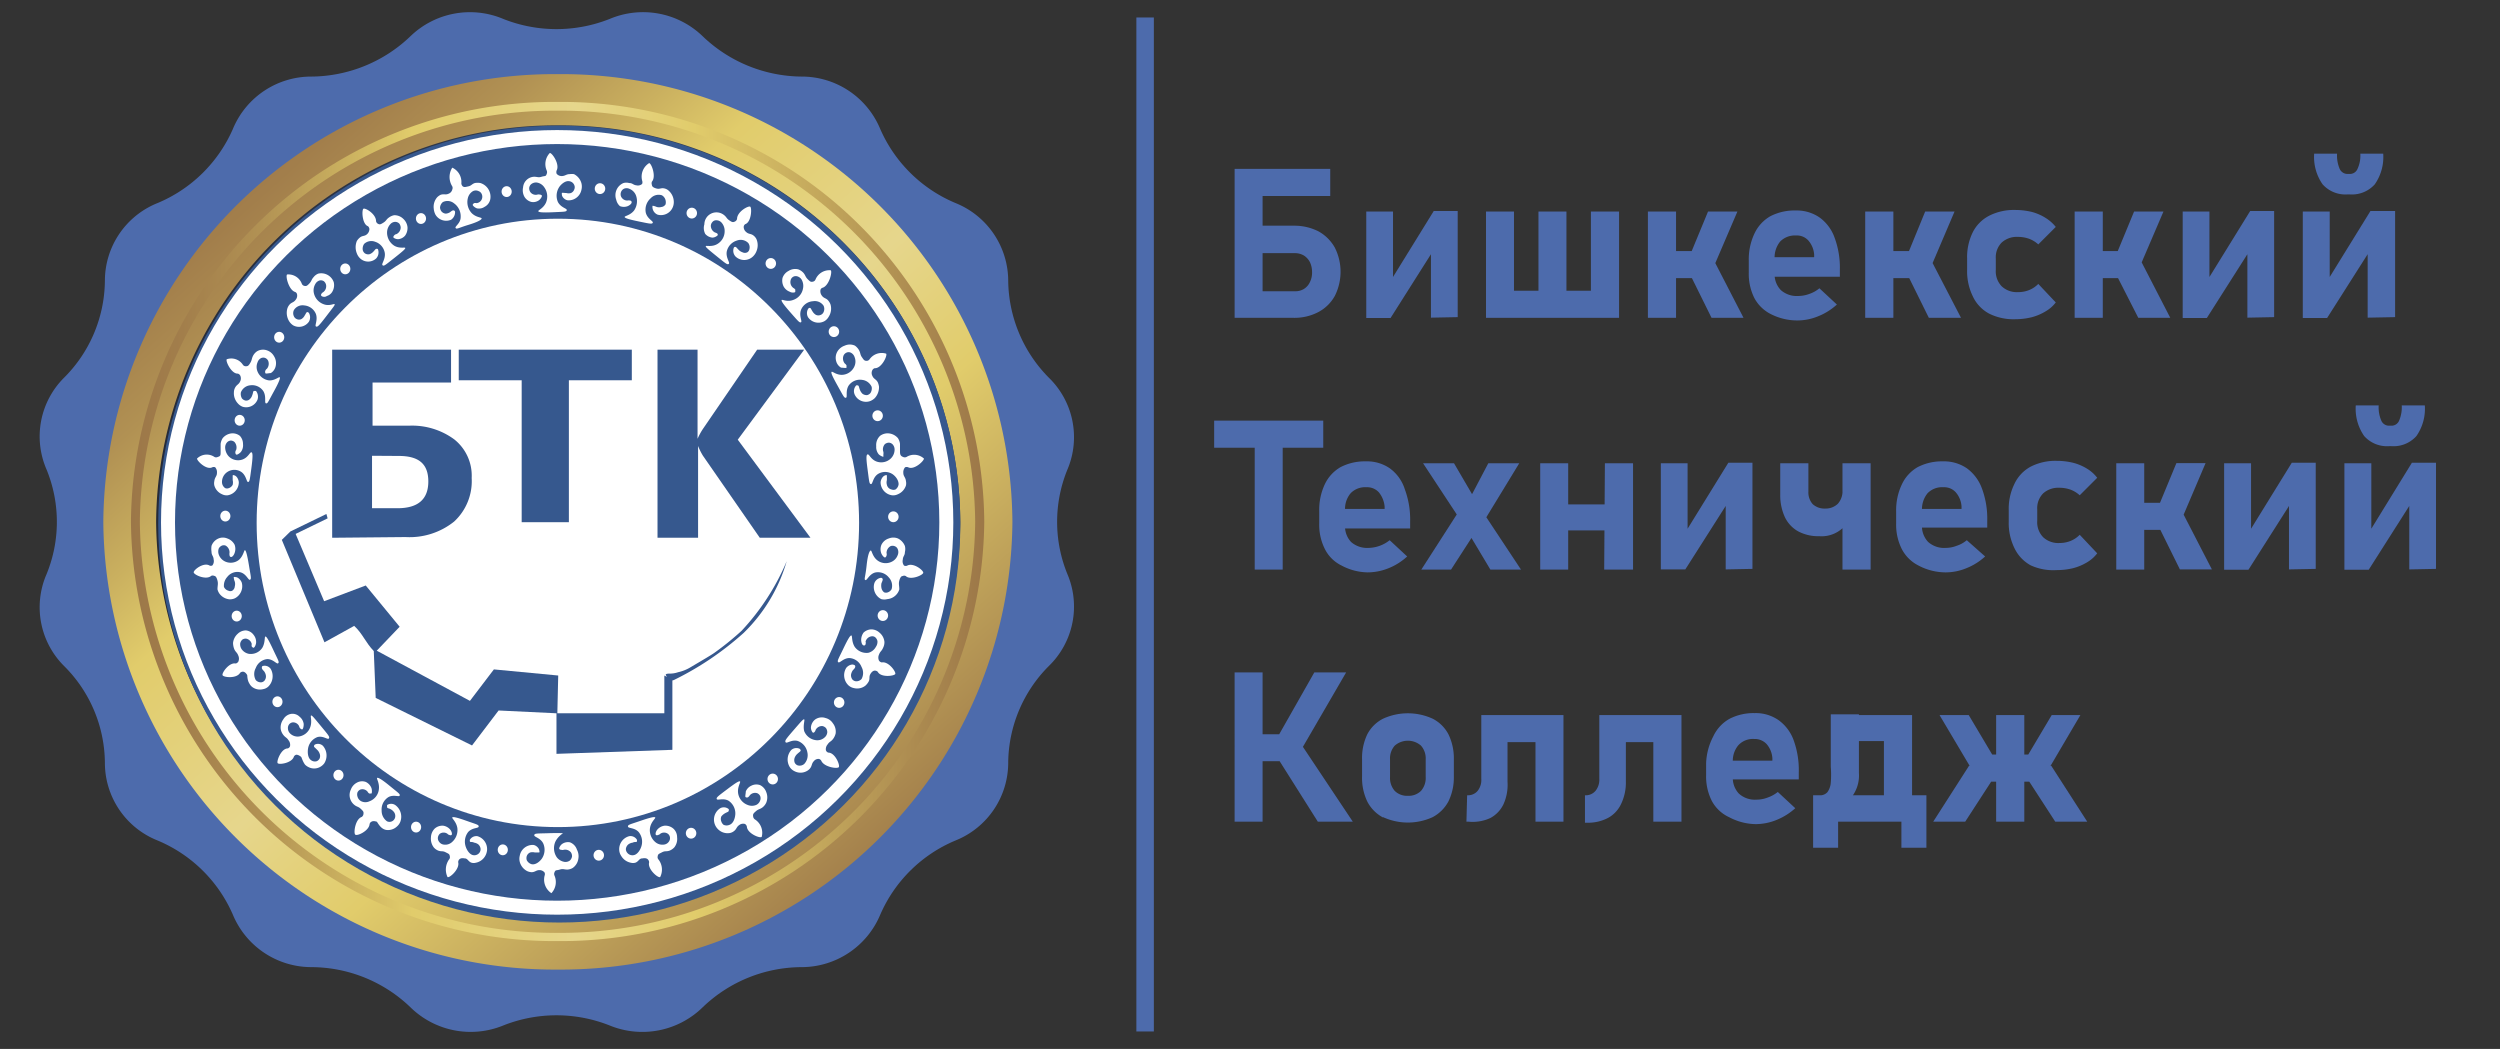 <svg xmlns="http://www.w3.org/2000/svg" xmlns:xlink="http://www.w3.org/1999/xlink" viewBox="0 0 143 60"><rect x="0" y="0" width="143" height="60" fill="#333333" stroke="none"/><defs><style>.cls-1{isolation:isolate;}.cls-2{fill:#4d6bac;}.cls-3{fill:url(#linear-gradient);}.cls-4{fill:url(#linear-gradient-2);}.cls-5{fill:url(#linear-gradient-3);}.cls-6{mix-blend-mode:color-dodge;fill:url(#linear-gradient-4);}.cls-7{fill:#36588e;}.cls-8{fill:#fff;}.cls-9{fill:none;stroke:#fff;stroke-miterlimit:10;stroke-width:0.8px;}</style><linearGradient id="linear-gradient" x1="12.78" y1="8.46" x2="50.66" y2="50.85" gradientUnits="userSpaceOnUse"><stop offset="0" stop-color="#9c7748"/><stop offset="0.06" stop-color="#a27e4b"/><stop offset="0.15" stop-color="#b19153"/><stop offset="0.25" stop-color="#cab05f"/><stop offset="0.33" stop-color="#e1cc6b"/><stop offset="0.52" stop-color="#e6d68c"/><stop offset="0.66" stop-color="#e1cc6b"/><stop offset="1" stop-color="#9c7748"/></linearGradient><linearGradient id="linear-gradient-2" x1="22.07" y1="39.67" x2="63.04" y2="-1.3" gradientUnits="userSpaceOnUse"><stop offset="0" stop-color="#252a38"/><stop offset="0.21" stop-color="#282e3d"/><stop offset="0.47" stop-color="#2f394c"/><stop offset="0.76" stop-color="#3c4b65"/><stop offset="1" stop-color="#4a5f80"/></linearGradient><linearGradient id="linear-gradient-3" x1="7.49" y1="29.85" x2="56.3" y2="29.85" xlink:href="#linear-gradient"/><linearGradient id="linear-gradient-4" x1="47.98" y1="30.85" x2="13.46" y2="27.17" gradientUnits="userSpaceOnUse"><stop offset="0" stop-color="#a6a6a6"/><stop offset="0.05" stop-color="#8d8d8d"/><stop offset="0.14" stop-color="#686868"/><stop offset="0.23" stop-color="#484848"/><stop offset="0.33" stop-color="#2f2f2f"/><stop offset="0.44" stop-color="#1b1b1b"/><stop offset="0.57" stop-color="#0d0d0d"/><stop offset="0.73" stop-color="#040404"/><stop offset="1" stop-color="#020202"/></linearGradient></defs><g class="cls-1"><g id="Слой_1" data-name="Слой 1"><path class="cls-2" d="M2.66,32.85a7.89,7.89,0,0,0,0-6,4.74,4.74,0,0,1,1-5.24,7.93,7.93,0,0,0,2.34-5.55,4.79,4.79,0,0,1,3-4.44,8.11,8.11,0,0,0,4.32-4.24,4.85,4.85,0,0,1,4.51-3,8.27,8.27,0,0,0,5.64-2.3,4.9,4.9,0,0,1,5.31-1,8.24,8.24,0,0,0,6.1,0,4.91,4.91,0,0,1,5.32,1,8.27,8.27,0,0,0,5.64,2.3,4.86,4.86,0,0,1,4.51,3,8.11,8.11,0,0,0,4.32,4.24,4.81,4.81,0,0,1,3,4.44,8,8,0,0,0,2.33,5.55,4.74,4.74,0,0,1,1.06,5.24,7.89,7.89,0,0,0,0,6,4.74,4.74,0,0,1-1.06,5.24,7.92,7.92,0,0,0-2.33,5.54,4.8,4.8,0,0,1-3,4.44,8.09,8.09,0,0,0-4.32,4.25,4.88,4.88,0,0,1-4.51,3,8.21,8.21,0,0,0-5.64,2.29,4.93,4.93,0,0,1-5.32,1.05,8.24,8.24,0,0,0-6.1,0,4.92,4.92,0,0,1-5.31-1.05,8.21,8.21,0,0,0-5.64-2.29,4.87,4.87,0,0,1-4.51-3,8.09,8.09,0,0,0-4.32-4.25,4.78,4.78,0,0,1-3-4.44,7.89,7.89,0,0,0-2.34-5.54A4.74,4.74,0,0,1,2.66,32.85Z"/><path class="cls-3" d="M57.91,29.85a25.82,25.82,0,0,1-26,25.61,25.82,25.82,0,0,1-26-25.61,25.82,25.82,0,0,1,26-25.61A25.81,25.81,0,0,1,57.91,29.85Z"/><path class="cls-4" d="M54.93,29.85a22.86,22.86,0,0,1-23,22.68,22.87,22.87,0,0,1-23-22.68,22.86,22.86,0,0,1,23-22.68A22.85,22.85,0,0,1,54.93,29.85Z"/><path class="cls-5" d="M31.9,6.33A23.73,23.73,0,0,1,55.78,29.85,23.72,23.72,0,0,1,31.9,53.36,23.74,23.74,0,0,1,8,29.85,23.74,23.74,0,0,1,31.9,6.33m0-.5a24.22,24.22,0,0,0-24.41,24,24.22,24.22,0,0,0,24.41,24,24.22,24.22,0,0,0,24.4-24,24.21,24.21,0,0,0-24.4-24Z"/><path class="cls-6" d="M21.16,49.1A250.4,250.4,0,0,1,43.65,11.29a22.38,22.38,0,0,0-11.41-3.1A22.09,22.09,0,0,0,10,30.1,21.83,21.83,0,0,0,21.16,49.1Z"/><ellipse class="cls-7" cx="31.99" cy="29.98" rx="22.94" ry="22.79"/><ellipse class="cls-8" cx="31.91" cy="29.91" rx="17.23" ry="17.4"/><path class="cls-7" d="M45,32.1a9.36,9.36,0,0,1-2.46,4.1,17.35,17.35,0,0,1-4,2.7h0a.6.6,0,0,1-.37,0c-.07-.06,0-.17-.07-.26s.07-.11.19-.11a1.45,1.45,0,0,0,.5-.08,2.31,2.31,0,0,0,.72-.29c.78-.46,1.17-.69,1.34-.81a16.43,16.43,0,0,0,1.57-1.27A13.48,13.48,0,0,0,45,32.1Z"/><ellipse class="cls-9" cx="31.87" cy="29.88" rx="22.26" ry="22.04"/><path class="cls-7" d="M18.74,29.65l-1.83.89,1.63,3.85,2.38-.9,1.94,2.36-1.31,1.37,5.33,2.87,1.37-1.8,3.68.35-.05,2.16H38V38.64l.46.25,0,4-6.63.23V40.8l-3.31-.16-1.52,2-5.51-2.72-.11-2.68c-.48-.5-.64-1-1.12-1.44l-1.7.94-2.44-5.86.49-.48,2.06-1Z"/><path class="cls-7" d="M19,30.76V20H25.8v1.88H21.31v2.47h2.07a4.07,4.07,0,0,1,2.6.78,2.65,2.65,0,0,1,1,2.21,3.15,3.15,0,0,1-1,2.49,4.07,4.07,0,0,1-2.78.89Zm2.28-4.69v3h1.46c1.17,0,1.76-.51,1.76-1.53s-.56-1.46-1.69-1.46Z"/><path class="cls-7" d="M36.14,21.75h-3.6v8.12h-2.7V21.75h-3.6V20h9.9Z"/><path class="cls-7" d="M46.36,30.76h-2.9l-3.25-4.69a3.56,3.56,0,0,1-.28-.56h0v5.25H37.61V20H39.9V25.1h0a3.74,3.74,0,0,1,.31-.57L43.31,20H46L42.2,25.15Z"/><path class="cls-8" d="M44.76,15.9a.7.7,0,0,1,.34-.4.71.71,0,0,1,.57-.09.78.78,0,0,1,.28.19c.13.15.11.23.25.37s.18.17.3.14a.2.2,0,0,0,.15-.13.86.86,0,0,1,.87-.52c.1.1-.1.89-.47,1a.17.17,0,0,0-.12.13.41.41,0,0,0,.08.32c.12.17.25.13.38.3a.7.7,0,0,1,.12.22.86.86,0,0,1-.11.69.68.68,0,0,1-.24.25.72.72,0,0,1-.93-.21.47.47,0,0,1,0-.5.11.11,0,0,1,.09-.05c.06,0,.08.09.16.21a.57.57,0,0,0,.19.19.33.33,0,0,0,.28,0,.3.3,0,0,0,.16-.16.44.44,0,0,0,0-.36.6.6,0,0,0-.6-.26.79.79,0,0,0-.69.49c-.13.34.08.66,0,.71s-.16-.05-.6-.55-.54-.67-.51-.72.31.13.65,0a.84.84,0,0,0,.57-.65.72.72,0,0,0-.08-.52.43.43,0,0,0-.27-.19.3.3,0,0,0-.36.25.41.41,0,0,0,.16.42.39.39,0,0,1,.11.09s0,.08,0,.13-.2.07-.31,0a.67.67,0,0,1-.35-.29A.74.74,0,0,1,44.76,15.9Z"/><path class="cls-8" d="M40.29,12.83a.69.69,0,0,1,1.11-.54c.16.12.15.2.31.31s.21.13.33.07a.22.22,0,0,0,.12-.15c0-.41.64-.76.75-.7s.07.89-.28,1a.2.2,0,0,0-.09.16.37.37,0,0,0,.14.29c.15.14.27.08.43.21a.59.59,0,0,1,.16.2.89.89,0,0,1,0,.69.81.81,0,0,1-.2.3.72.72,0,0,1-1,0,.49.49,0,0,1-.1-.49.09.09,0,0,1,.08-.06c.06,0,.09.06.19.16a.54.54,0,0,0,.23.15.3.3,0,0,0,.28,0,.28.28,0,0,0,.12-.19.42.42,0,0,0-.07-.34.61.61,0,0,0-.65-.14.84.84,0,0,0-.58.63c-.06.36.2.63.12.7s-.16,0-.68-.42-.66-.54-.64-.59.33.06.64-.11a.85.85,0,0,0,.44-.75.71.71,0,0,0-.18-.49.4.4,0,0,0-.3-.13.27.27,0,0,0-.22.1.33.33,0,0,0-.09.22.43.43,0,0,0,.24.38.36.36,0,0,1,.13.06s.06.07,0,.12-.18.12-.3.11a.62.62,0,0,1-.39-.21A.73.73,0,0,1,40.29,12.83Z"/><path class="cls-8" d="M35.25,11.43a.76.76,0,0,1,0-.53.75.75,0,0,1,.41-.43.62.62,0,0,1,.33,0c.2,0,.22.11.41.13a.36.36,0,0,0,.33-.08.27.27,0,0,0,0-.19.91.91,0,0,1,.4-1c.13,0,.42.77.16,1.06a.26.26,0,0,0,0,.19c0,.14.22.19.25.2.19.06.27-.05.47,0a.54.54,0,0,1,.22.11.87.87,0,0,1,.31.62.76.76,0,0,1-.06.35.73.73,0,0,1-.86.42.48.48,0,0,1-.3-.41s0-.07,0-.09.11,0,.25.06a.48.48,0,0,0,.26,0,.32.32,0,0,0,.24-.15.49.49,0,0,0,0-.24.45.45,0,0,0-.21-.28.62.62,0,0,0-.64.17.87.87,0,0,0-.28.83c.09.35.44.48.4.57s-.16.06-.79-.07-.82-.2-.82-.26.32-.09.54-.37a.94.94,0,0,0,.1-.88.66.66,0,0,0-.37-.36.38.38,0,0,0-.32,0,.35.35,0,0,0-.16.19.36.36,0,0,0,0,.24.39.39,0,0,0,.37.24.33.33,0,0,1,.14,0s.09,0,.1.09-.11.18-.22.23a.61.61,0,0,1-.45,0A.67.67,0,0,1,35.25,11.43Z"/><path class="cls-8" d="M30,11.26a.77.77,0,0,1-.08-.54.66.66,0,0,1,.63-.61c.19,0,.24.06.43,0s.24,0,.29-.16a.24.24,0,0,0,0-.2.92.92,0,0,1,.18-1c.14,0,.58.65.39,1a.27.27,0,0,0,0,.19.37.37,0,0,0,.29.13c.2,0,.25-.11.46-.11a.89.89,0,0,1,.24,0,.83.83,0,0,1,.43.53.77.77,0,0,1,0,.36.75.75,0,0,1-.75.61c-.17,0-.36-.17-.37-.32s0-.07,0-.1.11,0,.25,0a.49.49,0,0,0,.27,0,.35.35,0,0,0,.19-.21.3.3,0,0,0,0-.24.36.36,0,0,0-.26-.22c-.24-.06-.48.16-.59.31a.91.91,0,0,0-.09.87c.17.33.53.37.51.47s-.13.09-.78.12-.84,0-.85-.06.29-.16.44-.49a.9.9,0,0,0-.1-.88.63.63,0,0,0-.43-.27.44.44,0,0,0-.31.09.33.33,0,0,0-.12.22.4.4,0,0,0,.06.23.38.38,0,0,0,.41.15.29.29,0,0,1,.14,0,.17.17,0,0,1,.12.06c0,.07-.08.2-.18.27a.56.56,0,0,1-.43.09A.65.65,0,0,1,30,11.26Z"/><ellipse class="cls-8" cx="47.7" cy="18.97" rx="0.3" ry="0.31"/><ellipse class="cls-8" cx="44.09" cy="15.07" rx="0.3" ry="0.31"/><ellipse class="cls-8" cx="39.57" cy="12.19" rx="0.3" ry="0.31"/><ellipse class="cls-8" cx="34.32" cy="10.79" rx="0.3" ry="0.31"/><path class="cls-8" d="M47.91,20.09a.78.78,0,0,1,.41-.32.7.7,0,0,1,.58,0,.8.8,0,0,1,.23.25c.1.18.06.25.17.41s.14.21.27.21a.2.2,0,0,0,.17-.09.85.85,0,0,1,.95-.32c.08.12-.27.85-.65.83a.22.22,0,0,0-.14.11.35.35,0,0,0,0,.33c.08.19.21.18.31.37a1,1,0,0,1,.07.25.93.93,0,0,1-.24.65.8.8,0,0,1-.29.18.71.71,0,0,1-.87-.4.48.48,0,0,1,.09-.5.1.1,0,0,1,.1,0c.06,0,.06.1.11.23a.65.65,0,0,0,.15.24.4.4,0,0,0,.27.08.34.34,0,0,0,.19-.12.48.48,0,0,0,.07-.35.68.68,0,0,0-.54-.4.79.79,0,0,0-.78.33c-.19.31-.05.66-.15.69s-.14-.08-.47-.67-.4-.77-.35-.81.27.19.62.17a.81.81,0,0,0,.69-.5.68.68,0,0,0,0-.52.42.42,0,0,0-.22-.25.29.29,0,0,0-.24,0,.33.33,0,0,0-.17.17.45.45,0,0,0,.07.45.36.36,0,0,1,.1.11s0,.09,0,.13-.21,0-.31,0a.6.6,0,0,1-.28-.37A.7.7,0,0,1,47.91,20.09Z"/><path class="cls-8" d="M50.34,24.93a.72.72,0,0,1,.5-.14.79.79,0,0,1,.52.27.78.78,0,0,1,.12.33c0,.2,0,.25,0,.45s.06.25.18.3a.23.23,0,0,0,.19,0,.83.83,0,0,1,1,.09c0,.14-.56.67-.9.5a.23.23,0,0,0-.18,0,.43.43,0,0,0-.1.32c0,.2.13.25.15.47a.59.59,0,0,1,0,.25.81.81,0,0,1-.46.5.59.59,0,0,1-.34.06.76.76,0,0,1-.65-.72c0-.18.13-.39.27-.42a.08.08,0,0,1,.09,0s0,.12,0,.27a.49.49,0,0,0,0,.27A.35.35,0,0,0,51,28a.32.32,0,0,0,.22,0,.42.42,0,0,0,.18-.3c0-.26-.2-.48-.35-.58a.77.77,0,0,0-.84,0c-.29.2-.29.58-.39.57s-.1-.13-.19-.8-.09-.88,0-.9.18.29.51.41a.79.79,0,0,0,.82-.18.71.71,0,0,0,.21-.48.44.44,0,0,0-.11-.32.32.32,0,0,0-.22-.1.39.39,0,0,0-.22.08.44.44,0,0,0-.09.45.47.47,0,0,1,0,.14s0,.1,0,.13-.21-.06-.28-.15a.65.65,0,0,1-.13-.45A.72.72,0,0,1,50.34,24.93Z"/><path class="cls-8" d="M50.84,30.8a.69.69,0,0,1,.52,0,.82.82,0,0,1,.4.43.73.73,0,0,1,0,.35c0,.2-.11.23-.12.43a.4.4,0,0,0,.07.34.21.21,0,0,0,.19,0c.35-.18.92.27.91.41s-.73.45-1,.19a.2.2,0,0,0-.18,0c-.13,0-.18.24-.19.26-.05.2,0,.29,0,.5a.7.7,0,0,1-.11.23.79.79,0,0,1-.58.33.66.66,0,0,1-.34,0,.77.77,0,0,1-.4-.9.47.47,0,0,1,.38-.32s.06,0,.09.05,0,.12-.06.26a.68.68,0,0,0,0,.28.41.41,0,0,0,.15.24.29.29,0,0,0,.22,0A.39.39,0,0,0,51,33.7a.69.69,0,0,0-.16-.67.79.79,0,0,0-.79-.28c-.34.1-.46.47-.55.43s0-.16.07-.83.18-.86.24-.86.09.33.36.55a.78.78,0,0,0,.84.09.67.67,0,0,0,.34-.38.44.44,0,0,0,0-.34.29.29,0,0,0-.18-.17.31.31,0,0,0-.23,0,.45.45,0,0,0-.23.39.25.25,0,0,1,0,.15.18.18,0,0,1-.08.11c-.07,0-.17-.12-.22-.24a.67.67,0,0,1,0-.47A.69.69,0,0,1,50.84,30.8Z"/><path class="cls-8" d="M49.83,36a.7.7,0,0,1,.48.19.78.78,0,0,1,.28.53.72.72,0,0,1-.08.34c-.08.19-.16.19-.23.38a.41.41,0,0,0,0,.35.24.24,0,0,0,.16.1c.39-.07.82.54.77.66s-.82.22-1-.12a.23.23,0,0,0-.17-.07c-.14,0-.24.17-.25.19-.11.18,0,.29-.13.48a.89.89,0,0,1-.16.19.76.76,0,0,1-.65.14.66.66,0,0,1-.31-.15.8.8,0,0,1-.14-1c.1-.14.32-.24.44-.18a.1.1,0,0,1,.08.07c0,.06,0,.11-.13.23a.62.62,0,0,0-.11.25.4.4,0,0,0,.08.29.32.32,0,0,0,.2.1.41.41,0,0,0,.32-.13.71.71,0,0,0,0-.69.8.8,0,0,0-.69-.51c-.35,0-.56.31-.64.24s0-.17.29-.78.4-.76.46-.75,0,.35.19.65a.83.83,0,0,0,.78.34A.68.68,0,0,0,50.1,37a.5.5,0,0,0,.09-.33.4.4,0,0,0-.13-.22.27.27,0,0,0-.22-.05.41.41,0,0,0-.33.3.2.2,0,0,1,0,.14s0,.09-.1.08-.14-.17-.15-.29a.71.71,0,0,1,.14-.45A.69.69,0,0,1,49.83,36Z"/><path class="cls-8" d="M47.22,41.07a.7.7,0,0,1,.42.3.78.78,0,0,1,.16.58.86.86,0,0,1-.15.32c-.12.16-.2.14-.31.31a.42.42,0,0,0-.1.33.21.21,0,0,0,.14.14c.39,0,.68.72.6.83s-.84,0-1-.36a.21.21,0,0,0-.14-.11.34.34,0,0,0-.29.13c-.14.15-.09.27-.23.43a.63.63,0,0,1-.2.15.74.74,0,0,1-.66,0,.68.68,0,0,1-.27-.22.82.82,0,0,1,.07-1,.44.44,0,0,1,.48-.07.17.17,0,0,1,.06.09c0,.06-.07.09-.18.19a.57.57,0,0,0-.16.22.4.4,0,0,0,0,.3.31.31,0,0,0,.17.15A.4.4,0,0,0,46,43.7a.73.73,0,0,0,.18-.67.85.85,0,0,0-.56-.65c-.34-.09-.62.17-.68.08s0-.17.45-.69.56-.65.61-.62-.08.34,0,.67a.83.83,0,0,0,.69.52.61.61,0,0,0,.48-.16.43.43,0,0,0,.15-.29.4.4,0,0,0-.08-.25.39.39,0,0,0-.2-.11.41.41,0,0,0-.39.23.22.22,0,0,1-.07.12s-.06.07-.11,0-.1-.19-.08-.32a.65.65,0,0,1,.23-.4A.66.66,0,0,1,47.22,41.07Z"/><path class="cls-8" d="M43.48,44.91a.71.71,0,0,1,.35.4.8.8,0,0,1,0,.6.73.73,0,0,1-.21.27c-.16.12-.23.09-.38.22s-.18.17-.16.3a.23.23,0,0,0,.1.17.91.91,0,0,1,.39,1c-.1.1-.83-.2-.85-.59a.23.23,0,0,0-.11-.15.36.36,0,0,0-.32.06c-.17.11-.15.24-.32.36a.53.53,0,0,1-.23.1.77.77,0,0,1-.64-.19.77.77,0,0,1,.1-1.23.43.43,0,0,1,.48.05.12.12,0,0,1,0,.1c0,.06-.09.07-.21.14a.72.72,0,0,0-.21.18.38.38,0,0,0,0,.29.4.4,0,0,0,.13.19.42.42,0,0,0,.34,0c.24-.09.32-.42.33-.61a.87.87,0,0,0-.39-.77c-.31-.17-.63,0-.67-.09s.06-.16.59-.56.69-.49.74-.45-.16.31-.11.67a.85.85,0,0,0,.54.67.63.63,0,0,0,.5,0,.43.43,0,0,0,.22-.25.35.35,0,0,0,0-.26.33.33,0,0,0-.17-.16.4.4,0,0,0-.42.12.35.35,0,0,1-.1.11.13.13,0,0,1-.13,0c-.06,0,0-.21,0-.33a.62.62,0,0,1,.32-.33A.63.63,0,0,1,43.48,44.91Z"/><path class="cls-8" d="M38.52,47.4a.66.66,0,0,1,.21.49.78.78,0,0,1-.16.58.75.75,0,0,1-.28.19c-.19.06-.25,0-.42.09s-.23.09-.25.23a.2.2,0,0,0,.05.19.94.94,0,0,1,.09,1c-.13.06-.73-.46-.63-.84a.24.24,0,0,0-.07-.17c-.1-.11-.29-.06-.32-.06-.19,0-.21.19-.41.25a.5.5,0,0,1-.24,0,.82.82,0,0,1-.55-.38.69.69,0,0,1-.12-.34.77.77,0,0,1,.57-.8.43.43,0,0,1,.44.2.16.16,0,0,1,0,.1c0,.06-.11,0-.24.07a.51.51,0,0,0-.25.1.4.4,0,0,0-.14.26.33.33,0,0,0,.08.22.37.37,0,0,0,.31.14c.25,0,.42-.29.48-.46a.88.88,0,0,0-.14-.87c-.24-.26-.6-.2-.61-.31s.11-.12.72-.33.81-.24.84-.19-.24.24-.3.6a.89.89,0,0,0,.32.82.62.62,0,0,0,.48.13.39.39,0,0,0,.28-.17.33.33,0,0,0,.06-.25.3.3,0,0,0-.12-.2.38.38,0,0,0-.43,0,.23.23,0,0,1-.13.07.11.11,0,0,1-.12,0c-.05-.06,0-.22.09-.32a.66.66,0,0,1,.4-.21A.7.7,0,0,1,38.52,47.4Z"/><path class="cls-8" d="M33,48.6a.8.8,0,0,1,.08.53.78.78,0,0,1-.31.51.66.66,0,0,1-.32.1c-.19,0-.24-.06-.43,0s-.24,0-.3.15a.23.23,0,0,0,0,.2.93.93,0,0,1-.18,1,.93.93,0,0,1-.39-1,.24.24,0,0,0,0-.18.37.37,0,0,0-.29-.14c-.2,0-.25.12-.46.12a.74.74,0,0,1-.24-.06.83.83,0,0,1-.43-.53.73.73,0,0,1,0-.35.75.75,0,0,1,.75-.62c.17,0,.36.18.37.33a.14.14,0,0,1,0,.1c-.05,0-.12,0-.26,0a.57.57,0,0,0-.26,0,.35.35,0,0,0-.2.21.39.39,0,0,0,0,.23.45.45,0,0,0,.27.23c.24.06.48-.16.59-.31a.9.9,0,0,0,.08-.88c-.16-.32-.53-.36-.51-.47s.14-.09.79-.11.83,0,.85,0-.29.17-.44.5a.93.93,0,0,0,.09.88.7.7,0,0,0,.44.26.43.43,0,0,0,.31-.08.42.42,0,0,0,.12-.23.4.4,0,0,0-.06-.23.42.42,0,0,0-.42-.15.22.22,0,0,1-.13,0s-.1,0-.12-.06.07-.21.17-.28a.59.59,0,0,1,.44-.09A.67.67,0,0,1,33,48.6Z"/><ellipse class="cls-8" cx="50.2" cy="23.78" rx="0.3" ry="0.31"/><ellipse class="cls-8" cx="51.1" cy="29.56" rx="0.3" ry="0.31"/><ellipse class="cls-8" cx="50.5" cy="35.21" rx="0.3" ry="0.31"/><ellipse class="cls-8" cx="48" cy="40.18" rx="0.3" ry="0.31"/><ellipse class="cls-8" cx="44.2" cy="44.56" rx="0.3" ry="0.31"/><ellipse class="cls-8" cx="39.53" cy="47.66" rx="0.3" ry="0.31"/><ellipse class="cls-8" cx="34.25" cy="48.92" rx="0.3" ry="0.31"/><path class="cls-8" d="M19.09,16.14a.76.76,0,0,0-.88-.49.62.62,0,0,0-.27.2c-.13.14-.11.22-.24.36s-.18.17-.3.14a.2.2,0,0,1-.14-.13.82.82,0,0,0-.84-.52c-.1.1.1.89.46,1a.18.18,0,0,1,.11.13.37.37,0,0,1-.08.32c-.12.17-.24.13-.37.3a.62.62,0,0,0-.11.22.92.92,0,0,0,.1.69.77.77,0,0,0,.24.25.69.69,0,0,0,.9-.21.5.5,0,0,0,0-.5.15.15,0,0,0-.09-.05c-.06,0-.08.09-.16.21a.47.47,0,0,1-.18.19.3.3,0,0,1-.27,0,.3.3,0,0,1-.16-.16.41.41,0,0,1,0-.35.58.58,0,0,1,.59-.27.79.79,0,0,1,.67.49c.12.34-.08.66,0,.71s.15,0,.57-.55.53-.67.5-.72-.3.13-.63,0a.87.87,0,0,1-.56-.65.72.72,0,0,1,.09-.51.41.41,0,0,1,.25-.2.31.31,0,0,1,.24.05.37.37,0,0,1,.12.2.42.42,0,0,1-.16.42.27.27,0,0,0-.1.09s-.06.08,0,.13.2.08.31,0A.54.54,0,0,0,19,16.7.74.74,0,0,0,19.09,16.14Z"/><path class="cls-8" d="M23.31,13a.75.75,0,0,0-.24-.48.72.72,0,0,0-.52-.21.71.71,0,0,0-.3.13c-.16.11-.15.19-.31.29s-.21.13-.32.07a.21.21,0,0,1-.11-.15c0-.41-.61-.77-.72-.71s-.08.89.26,1a.26.26,0,0,1,.08.16.4.4,0,0,1-.14.3c-.15.13-.26.06-.42.2a.75.75,0,0,0-.16.19.94.94,0,0,0,0,.7.74.74,0,0,0,.19.29.67.67,0,0,0,.92,0,.51.51,0,0,0,.11-.49s0-.06-.08-.06-.09.06-.19.16a.54.54,0,0,1-.22.15.34.34,0,0,1-.27-.05.32.32,0,0,1-.12-.19.48.48,0,0,1,.08-.35.6.6,0,0,1,.63-.12.81.81,0,0,1,.55.64c.05.36-.21.63-.13.7s.15,0,.67-.41.65-.53.63-.58-.32.05-.62-.12a.89.89,0,0,1-.42-.76.7.7,0,0,1,.19-.48.38.38,0,0,1,.29-.13.33.33,0,0,1,.22.1.41.41,0,0,1,.08.22.43.43,0,0,1-.24.38.23.23,0,0,0-.12.06s-.07.07-.06.12.17.12.29.11a.59.59,0,0,0,.38-.2A.75.75,0,0,0,23.31,13Z"/><path class="cls-8" d="M28.05,11.36a.82.82,0,0,0-.57-.89.87.87,0,0,0-.32,0c-.18.06-.19.15-.37.19s-.23.06-.32,0a.25.25,0,0,1-.08-.18.9.9,0,0,0-.52-.89,1,1,0,0,0,0,1.07.22.22,0,0,1,0,.18.34.34,0,0,1-.21.24c-.17.08-.26,0-.45.06a.74.74,0,0,0-.2.14.83.83,0,0,0-.2.65.9.9,0,0,0,.1.35.71.71,0,0,0,.89.29.52.52,0,0,0,.23-.44s0-.07-.06-.09-.11,0-.23.1a.53.53,0,0,1-.24.08.36.36,0,0,1-.25-.13.39.39,0,0,1-.08-.22.45.45,0,0,1,.16-.31.59.59,0,0,1,.64.07.91.91,0,0,1,.38.79c0,.36-.35.53-.29.62s.15,0,.74-.18.76-.31.75-.37-.32-.05-.57-.3a.93.93,0,0,1-.22-.85.63.63,0,0,1,.3-.41.36.36,0,0,1,.31,0,.31.31,0,0,1,.18.16.37.37,0,0,1-.29.53.25.25,0,0,0-.14,0s-.08.05-.08.1.14.17.25.2a.57.57,0,0,0,.43-.09A.62.62,0,0,0,28.05,11.36Z"/><ellipse class="cls-8" cx="15.97" cy="19.29" rx="0.29" ry="0.31"/><ellipse class="cls-8" cx="19.75" cy="15.38" rx="0.29" ry="0.31"/><ellipse class="cls-8" cx="24.08" cy="12.5" rx="0.29" ry="0.31"/><ellipse class="cls-8" cx="28.98" cy="10.96" rx="0.29" ry="0.31"/><path class="cls-8" d="M15.67,20.37a.72.72,0,0,0-.4-.33.67.67,0,0,0-.56.05.7.7,0,0,0-.23.25c-.09.17-.06.24-.16.41s-.14.2-.26.2a.2.2,0,0,1-.17-.09.79.79,0,0,0-.92-.31c-.08.11.27.84.63.82a.22.22,0,0,1,.14.11.38.38,0,0,1,0,.33c-.08.19-.2.18-.3.38a.55.55,0,0,0-.06.24.85.85,0,0,0,.23.65.67.67,0,0,0,.28.19.7.7,0,0,0,.84-.41.53.53,0,0,0-.09-.5s0,0-.09,0-.06.1-.12.24a.49.49,0,0,1-.14.23.29.29,0,0,1-.26.08.38.38,0,0,1-.19-.12.51.51,0,0,1-.06-.35.64.64,0,0,1,.53-.4.77.77,0,0,1,.75.33c.19.31.05.67.15.7s.13-.09.45-.67.38-.78.34-.82-.27.19-.6.18a.82.82,0,0,1-.67-.51.68.68,0,0,1,0-.52.42.42,0,0,1,.21-.25.31.31,0,0,1,.24,0,.33.33,0,0,1,.16.16.45.45,0,0,1-.07.45.25.25,0,0,0-.09.11.16.16,0,0,0,0,.14c0,.06.2,0,.31,0a.62.62,0,0,0,.27-.36A.75.75,0,0,0,15.67,20.37Z"/><path class="cls-8" d="M13.72,24.93a.67.67,0,0,0-.48-.14.76.76,0,0,0-.5.27.78.78,0,0,0-.12.33c0,.2,0,.25,0,.45s0,.25-.17.3a.2.2,0,0,1-.18,0,.79.79,0,0,0-1,.09c0,.14.54.67.87.5a.2.2,0,0,1,.17,0,.43.43,0,0,1,.1.32c0,.2-.13.25-.15.47a.56.56,0,0,0,0,.25.77.77,0,0,0,.44.5.57.57,0,0,0,.33.06.76.76,0,0,0,.63-.72c0-.18-.12-.39-.26-.42a.08.08,0,0,0-.09,0s0,.12,0,.27a.59.59,0,0,1,0,.27.39.39,0,0,1-.22.19.27.27,0,0,1-.21,0,.42.42,0,0,1-.18-.3A.68.68,0,0,1,13,27a.72.72,0,0,1,.81,0c.28.2.29.58.38.57s.1-.13.19-.8.08-.88,0-.9-.18.29-.5.41a.75.75,0,0,1-.8-.18.77.77,0,0,1-.2-.48.44.44,0,0,1,.11-.32.32.32,0,0,1,.22-.1.34.34,0,0,1,.2.08.47.47,0,0,1,.1.45.29.29,0,0,0-.05.14s0,.1.05.13.19-.06.27-.15a.63.63,0,0,0,.12-.45A.68.68,0,0,0,13.72,24.93Z"/><path class="cls-8" d="M13,30.8a.64.64,0,0,0-.5,0,.72.72,0,0,0-.4.42,1.14,1.14,0,0,0,0,.35c0,.2.11.23.12.43a.4.4,0,0,1-.07.34.17.17,0,0,1-.18,0c-.34-.18-.9.26-.89.4s.71.46,1,.2a.18.18,0,0,1,.17,0c.13,0,.18.24.19.27.05.2,0,.28,0,.5a.73.73,0,0,0,.1.23.81.81,0,0,0,.57.34.67.67,0,0,0,.33-.06.78.78,0,0,0,.39-.89c-.06-.17-.23-.33-.37-.32a.12.12,0,0,0-.09,0s0,.12.06.26a.51.51,0,0,1,0,.27.32.32,0,0,1-.15.25.24.24,0,0,1-.21,0,.39.39,0,0,1-.26-.22A.74.74,0,0,1,13,33a.73.73,0,0,1,.77-.26c.33.1.44.47.53.42s.05-.15-.06-.82-.18-.86-.23-.87-.09.34-.35.56a.76.76,0,0,1-.82.07.7.7,0,0,1-.33-.39.53.53,0,0,1,0-.33.37.37,0,0,1,.18-.17.28.28,0,0,1,.22,0,.45.45,0,0,1,.22.4.38.38,0,0,0,0,.15s0,.09.08.1.17-.11.21-.23a.69.69,0,0,0,0-.47A.74.74,0,0,0,13,30.8Z"/><path class="cls-8" d="M14.07,36.06a.67.67,0,0,0-.47.19.81.81,0,0,0-.27.53,1,1,0,0,0,.07.35c.08.18.16.18.23.37a.42.42,0,0,1,0,.35c-.05.07-.13.11-.16.1-.37-.06-.79.54-.74.67s.8.21,1-.13a.24.24,0,0,1,.16-.07c.14,0,.24.17.25.2s0,.28.12.47a.61.61,0,0,0,.16.2.73.73,0,0,0,.63.13.58.58,0,0,0,.3-.15.84.84,0,0,0,.14-1,.42.42,0,0,0-.44-.18s-.06,0-.07.07,0,.11.12.23a.54.54,0,0,1,.11.26.38.38,0,0,1-.08.28.29.29,0,0,1-.19.1.4.4,0,0,1-.31-.13.71.71,0,0,1,0-.69.79.79,0,0,1,.66-.51c.34,0,.54.31.62.24s0-.17-.28-.77-.39-.77-.45-.76,0,.35-.18.65a.79.79,0,0,1-.76.34.65.65,0,0,1-.42-.27.51.51,0,0,1-.08-.33.4.4,0,0,1,.13-.22.35.35,0,0,1,.21-.05.41.41,0,0,1,.32.31.29.29,0,0,0,0,.14s.06.08.11.07.13-.16.14-.29a.65.65,0,0,0-.14-.44A.62.62,0,0,0,14.07,36.06Z"/><path class="cls-8" d="M16.62,40.84a.63.63,0,0,0-.41.3.77.77,0,0,0-.15.58.75.75,0,0,0,.14.31c.12.16.2.15.3.31a.41.41,0,0,1,.09.34.2.2,0,0,1-.13.13c-.38,0-.65.73-.58.84s.82,0,.93-.37a.21.21,0,0,1,.14-.11c.13,0,.26.11.28.13s.09.27.22.44a.73.73,0,0,0,.2.14.7.7,0,0,0,.64,0,.74.74,0,0,0,.26-.22.84.84,0,0,0-.08-1,.41.41,0,0,0-.46-.07.13.13,0,0,0-.05.09c0,.06.07.09.16.19a.53.53,0,0,1,.16.23.37.37,0,0,1,0,.29.34.34,0,0,1-.16.15.36.36,0,0,1-.33-.06c-.2-.14-.2-.48-.17-.66a.84.84,0,0,1,.54-.66c.33-.09.59.17.65.08s0-.16-.43-.68-.54-.66-.59-.63.08.34-.05.68a.81.81,0,0,1-.66.52.62.62,0,0,1-.47-.16.42.42,0,0,1-.14-.3.34.34,0,0,1,.07-.24.32.32,0,0,1,.2-.11.38.38,0,0,1,.37.22.24.24,0,0,0,.07.13s.06.06.11.05.09-.2.08-.32a.63.63,0,0,0-.23-.4A.57.57,0,0,0,16.62,40.84Z"/><path class="cls-8" d="M20.41,44.77a.73.73,0,0,0-.34.39.72.72,0,0,0,.2.88c.15.12.22.09.36.22s.18.17.16.3a.23.23,0,0,1-.1.17c-.36.12-.47.87-.38,1s.8-.2.83-.59a.2.2,0,0,1,.11-.14c.12-.07.28,0,.3,0s.14.25.31.37a.55.55,0,0,0,.22.1.74.74,0,0,0,.62-.19.69.69,0,0,0,.2-.28.82.82,0,0,0-.29-.95.42.42,0,0,0-.47,0s0,0,0,.1.09.07.21.14a.58.58,0,0,1,.2.18.38.38,0,0,1,.05.29.33.33,0,0,1-.46.22.73.73,0,0,1-.31-.61.83.83,0,0,1,.38-.77c.29-.17.61,0,.65-.09s-.07-.15-.57-.56-.68-.49-.72-.45.15.3.1.66a.82.82,0,0,1-.53.67.54.54,0,0,1-.48,0,.42.42,0,0,1-.21-.26.38.38,0,0,1,0-.25.33.33,0,0,1,.17-.16.38.38,0,0,1,.41.13.27.27,0,0,0,.09.1s.08,0,.12,0,.05-.21,0-.33a.65.65,0,0,0-.31-.33A.61.61,0,0,0,20.41,44.77Z"/><path class="cls-8" d="M24.86,47.4a.75.75,0,0,0-.21.49.83.83,0,0,0,.16.58.66.66,0,0,0,.27.19c.18.06.24,0,.41.09s.22.09.24.23a.2.2,0,0,1-.05.19,1,1,0,0,0-.08,1c.12.06.7-.46.61-.84a.22.22,0,0,1,.06-.17c.1-.11.28-.06.31-.06.18,0,.2.19.4.25a.46.46,0,0,0,.23,0,.79.79,0,0,0,.54-.38.83.83,0,0,0,.11-.34.77.77,0,0,0-.55-.8.43.43,0,0,0-.43.2.16.16,0,0,0,0,.1c0,.06.11,0,.24.07a.51.51,0,0,1,.24.1.4.4,0,0,1,.13.26.34.34,0,0,1-.07.22.36.36,0,0,1-.3.14c-.24,0-.41-.29-.47-.46a.9.9,0,0,1,.13-.87c.24-.26.59-.2.6-.31s-.11-.12-.7-.33-.78-.24-.81-.19.23.24.29.6a.91.91,0,0,1-.32.82.57.57,0,0,1-.46.13.38.38,0,0,1-.27-.17.33.33,0,0,1-.06-.25.36.36,0,0,1,.11-.2.38.38,0,0,1,.43,0,.2.2,0,0,0,.12.07.11.11,0,0,0,.12,0c.05-.06,0-.22-.09-.32a.64.64,0,0,0-.39-.21A.66.66,0,0,0,24.86,47.4Z"/><ellipse class="cls-8" cx="13.71" cy="24.04" rx="0.29" ry="0.31"/><ellipse class="cls-8" cx="12.89" cy="29.52" rx="0.29" ry="0.31"/><ellipse class="cls-8" cx="13.54" cy="35.24" rx="0.29" ry="0.31"/><ellipse class="cls-8" cx="15.87" cy="40.14" rx="0.29" ry="0.31"/><ellipse class="cls-8" cx="19.36" cy="44.34" rx="0.29" ry="0.31"/><ellipse class="cls-8" cx="23.8" cy="47.31" rx="0.29" ry="0.31"/><ellipse class="cls-8" cx="28.76" cy="48.61" rx="0.29" ry="0.31"/><rect class="cls-2" x="65" y="1" width="1" height="58"/><path class="cls-2" d="M70.62,9.66h1.6v8.52h-1.6Zm.58,0h4.89v1.55H71.2Zm.15,7h2.72a.94.94,0,0,0,.51-.13.9.9,0,0,0,.34-.38,1.2,1.2,0,0,0,.13-.57,1.34,1.34,0,0,0-.12-.58,1,1,0,0,0-.34-.38,1,1,0,0,0-.52-.14H71.35V12.91H74a3.05,3.05,0,0,1,1.41.32,2.4,2.4,0,0,1,.94.93,3.07,3.07,0,0,1,0,2.77,2.31,2.31,0,0,1-.94.92,2.94,2.94,0,0,1-1.41.33H71.35Z"/><path class="cls-2" d="M81.85,18.17v-4l.14.15-2.45,3.87H78.15V12.1h1.53v4.12l-.14-.15,2.47-4h1.37v6.07Z"/><path class="cls-2" d="M85,12.1h1.6v6.08H85Zm.86,4.53h6v1.55h-6ZM88,12.1h1.6v6.08H88Zm3,0h1.61v6.08H91Z"/><path class="cls-2" d="M94.26,12.1h1.61v6.08H94.26Zm.7,2.26h3.13v1.55H95Zm1.67,1.25L98.09,15l1.64,3.18H97.9Zm0-.92L97.7,12.1h1.68l-1.56,3.64Z"/><path class="cls-2" d="M101.36,18a2.19,2.19,0,0,1-1-.93,3.08,3.08,0,0,1-.33-1.48v-.68a3.44,3.44,0,0,1,.32-1.54,2.22,2.22,0,0,1,.91-1,3,3,0,0,1,1.45-.33,2.31,2.31,0,0,1,1.37.4,2.42,2.42,0,0,1,.86,1.16,4.94,4.94,0,0,1,.3,1.83v.4h-4.16V14.71h2.69l0-.14a1.37,1.37,0,0,0-.33-.81.88.88,0,0,0-.71-.29,1.18,1.18,0,0,0-.9.34,1.43,1.43,0,0,0-.32,1v.78a1.3,1.3,0,0,0,.35,1,1.37,1.37,0,0,0,1,.34,1.85,1.85,0,0,0,.64-.12,1.78,1.78,0,0,0,.57-.32l1,.93a3.51,3.51,0,0,1-1.07.67,3.12,3.12,0,0,1-1.19.24A3.33,3.33,0,0,1,101.36,18Z"/><path class="cls-2" d="M106.69,12.1h1.61v6.08h-1.61Zm.7,2.26h3.14v1.55h-3.14Zm1.67,1.25,1.46-.61,1.65,3.18h-1.84Zm0-.92,1.06-2.59h1.68l-1.55,3.64Z"/><path class="cls-2" d="M113.78,17.94a2.15,2.15,0,0,1-.94-1,3.25,3.25,0,0,1-.32-1.52V14.8a3.21,3.21,0,0,1,.32-1.51,2.16,2.16,0,0,1,.94-.95,3.12,3.12,0,0,1,1.49-.33,4.1,4.1,0,0,1,.94.11,2.82,2.82,0,0,1,.79.34,2.27,2.27,0,0,1,.59.52l-1,1a1.62,1.62,0,0,0-.52-.32,1.9,1.9,0,0,0-.63-.11,1.3,1.3,0,0,0-.94.32,1.2,1.2,0,0,0-.34.92v.65a1.23,1.23,0,0,0,.34.94,1.27,1.27,0,0,0,.94.33,1.68,1.68,0,0,0,.63-.12,1.54,1.54,0,0,0,.52-.35l1,1.06a2,2,0,0,1-.6.52,3,3,0,0,1-.79.33,4,4,0,0,1-.93.11A3.12,3.12,0,0,1,113.78,17.94Z"/><path class="cls-2" d="M118.67,12.1h1.61v6.08h-1.61Zm.7,2.26h3.13v1.55h-3.13ZM121,15.61,122.5,15l1.64,3.18h-1.83Zm0-.92,1.07-2.59h1.68l-1.56,3.64Z"/><path class="cls-2" d="M128.55,18.17v-4l.14.15-2.46,3.87h-1.38V12.1h1.53v4.12l-.14-.15,2.47-4h1.37v6.07Z"/><path class="cls-2" d="M135.43,18.17v-4l.14.15-2.46,3.87h-1.39V12.1h1.54v4.12l-.14-.15,2.47-4H137v6.07Zm-2.58-7.63a2.73,2.73,0,0,1-.48-1.75h1.31a1.94,1.94,0,0,0,.15.87.49.49,0,0,0,.46.29h.11a.47.47,0,0,0,.45-.29,1.79,1.79,0,0,0,.16-.87h1.31a2.73,2.73,0,0,1-.48,1.75,1.75,1.75,0,0,1-1.44.58h-.11A1.75,1.75,0,0,1,132.85,10.54Z"/><path class="cls-2" d="M69.45,24.06h6.24v1.55H69.45Zm2.32.7h1.6v7.82h-1.6Z"/><path class="cls-2" d="M76.74,32.35a2.09,2.09,0,0,1-.95-.93,3.08,3.08,0,0,1-.33-1.48v-.68a3.44,3.44,0,0,1,.31-1.54,2.22,2.22,0,0,1,.91-1,3,3,0,0,1,1.45-.33,2.29,2.29,0,0,1,1.37.4A2.36,2.36,0,0,1,80.36,28a4.94,4.94,0,0,1,.3,1.83v.4H76.5V29.11h2.7l0-.14a1.51,1.51,0,0,0-.33-.81.91.91,0,0,0-.72-.29,1.15,1.15,0,0,0-.89.34,1.38,1.38,0,0,0-.32,1V30a1.3,1.3,0,0,0,.34,1,1.39,1.39,0,0,0,1,.34,2,2,0,0,0,1.21-.44l1,.93a3.46,3.46,0,0,1-1.06.67,3.21,3.21,0,0,1-1.2.24A3.26,3.26,0,0,1,76.74,32.35Z"/><path class="cls-2" d="M83.46,29.22l1,1.1L83,32.58H81.3Zm.29.85L81.4,26.5h1.77L84.63,29,87,32.58H85.25ZM84,28.65l1.13-2.15h1.77l-2,3.28Z"/><path class="cls-2" d="M88.1,26.5h1.6v6.08H88.1ZM89,28.85h3.73v1.49H89Zm2.8-2.35h1.61v6.08H91.76Z"/><path class="cls-2" d="M98.71,32.57v-4l.14.15L96.4,32.57H95V26.5h1.53v4.12l-.14-.15,2.47-4h1.38v6.07Z"/><path class="cls-2" d="M102.85,30.39a1.83,1.83,0,0,1-.76-.82,3,3,0,0,1-.26-1.3V26.5h1.61v1.63a1,1,0,0,0,.25.71,1,1,0,0,0,.72.25,1,1,0,0,0,.72-.28,1.09,1.09,0,0,0,.26-.79v-.44h.67V28a3.49,3.49,0,0,1-.47,2,1.77,1.77,0,0,1-1.53.67A2.43,2.43,0,0,1,102.85,30.39Zm2.54-3.89H107v6.08h-1.61Z"/><path class="cls-2" d="M109.74,32.35a2.19,2.19,0,0,1-.95-.93,3.08,3.08,0,0,1-.33-1.48v-.68a3.44,3.44,0,0,1,.32-1.54,2.22,2.22,0,0,1,.91-1,3,3,0,0,1,1.45-.33,2.31,2.31,0,0,1,1.37.4,2.48,2.48,0,0,1,.86,1.16,4.94,4.94,0,0,1,.3,1.83v.4h-4.16V29.11h2.69l0-.14a1.37,1.37,0,0,0-.33-.81.89.89,0,0,0-.71-.29,1.15,1.15,0,0,0-.9.34,1.43,1.43,0,0,0-.32,1V30a1.3,1.3,0,0,0,.35,1,1.37,1.37,0,0,0,1,.34,1.76,1.76,0,0,0,.63-.12,1.73,1.73,0,0,0,.58-.32l1.05.93a3.51,3.51,0,0,1-1.07.67,3.12,3.12,0,0,1-1.19.24A3.33,3.33,0,0,1,109.74,32.35Z"/><path class="cls-2" d="M116.16,32.34a2.2,2.2,0,0,1-.94-1,3.25,3.25,0,0,1-.32-1.52V29.2a3.21,3.21,0,0,1,.32-1.51,2.16,2.16,0,0,1,.94-1,3.11,3.11,0,0,1,1.48-.33,4,4,0,0,1,.94.11,2.88,2.88,0,0,1,.8.34,2.08,2.08,0,0,1,.58.52l-1,1a1.62,1.62,0,0,0-.52-.32,1.9,1.9,0,0,0-.63-.11,1.3,1.3,0,0,0-.94.32,1.2,1.2,0,0,0-.34.92v.65a1.23,1.23,0,0,0,.34.94,1.27,1.27,0,0,0,.94.33,1.68,1.68,0,0,0,.63-.12,1.54,1.54,0,0,0,.52-.35l1,1.06a2,2,0,0,1-.59.52,3,3,0,0,1-.79.33,4,4,0,0,1-.94.11A3.11,3.11,0,0,1,116.16,32.34Z"/><path class="cls-2" d="M121.05,26.5h1.6v6.08h-1.6Zm.7,2.26h3.13v1.55h-3.13ZM123.42,30l1.46-.61,1.64,3.18h-1.83Zm0-.92,1.07-2.59h1.67l-1.55,3.64Z"/><path class="cls-2" d="M130.93,32.57v-4l.14.15-2.46,3.87h-1.39V26.5h1.54v4.12l-.14-.15,2.47-4h1.37v6.07Z"/><path class="cls-2" d="M137.81,32.57v-4l.14.15-2.46,3.87H134.1V26.5h1.54v4.12l-.14-.15,2.46-4h1.38v6.07Zm-2.58-7.63a2.73,2.73,0,0,1-.48-1.75h1.31a1.94,1.94,0,0,0,.15.87.48.48,0,0,0,.46.29h.11a.47.47,0,0,0,.45-.29,1.94,1.94,0,0,0,.15-.87h1.32a2.73,2.73,0,0,1-.48,1.75,1.75,1.75,0,0,1-1.44.58h-.11A1.75,1.75,0,0,1,135.23,24.94Z"/><path class="cls-2" d="M70.62,38.46h1.6V47h-1.6ZM71.31,42h3v1.54h-3ZM73,43.23l1.46-.61L77.38,47h-2Zm0-.93,2.18-3.84H77l-2.84,4.89Z"/><path class="cls-2" d="M79.11,46.76a2.14,2.14,0,0,1-.9-.91,3.12,3.12,0,0,1-.3-1.43v-1a3.13,3.13,0,0,1,.3-1.42,2.09,2.09,0,0,1,.9-.89,3.41,3.41,0,0,1,2.84,0,2.09,2.09,0,0,1,.9.89,3.13,3.13,0,0,1,.31,1.42v1a3.1,3.1,0,0,1-.31,1.42,2.17,2.17,0,0,1-.9.9,3.41,3.41,0,0,1-2.84,0Zm2.17-1.52a1.12,1.12,0,0,0,.27-.8v-1a1.1,1.1,0,0,0-.27-.79,1.14,1.14,0,0,0-1.5,0,1.1,1.1,0,0,0-.27.79v1a1.12,1.12,0,0,0,.27.8,1,1,0,0,0,.75.28A1,1,0,0,0,81.28,45.24Z"/><path class="cls-2" d="M83.92,45.49a.73.73,0,0,0,.6-.25,1,1,0,0,0,.21-.69V40.9h1.5v3.82A2.68,2.68,0,0,1,86,46a1.74,1.74,0,0,1-.75.79A2.42,2.42,0,0,1,84,47h-.12Zm1.67-4.59h3.16v1.55H85.59Zm2.24,0h1.6V47h-1.6Z"/><path class="cls-2" d="M90.66,45.49a.73.73,0,0,0,.6-.25,1,1,0,0,0,.22-.69V40.9H93v3.82A2.81,2.81,0,0,1,92.72,46a1.74,1.74,0,0,1-.75.79,2.46,2.46,0,0,1-1.19.27h-.12Zm1.68-4.59H95.5v1.55H92.34Zm2.23,0h1.61V47H94.57Z"/><path class="cls-2" d="M98.92,46.75a2.14,2.14,0,0,1-1-.93,3.08,3.08,0,0,1-.33-1.48v-.68A3.58,3.58,0,0,1,98,42.12a2.24,2.24,0,0,1,.92-1,3,3,0,0,1,1.45-.33,2.28,2.28,0,0,1,1.36.4,2.43,2.43,0,0,1,.87,1.16,5,5,0,0,1,.29,1.83v.4H98.68V43.51h2.7l0-.14a1.37,1.37,0,0,0-.33-.81.93.93,0,0,0-.71-.29,1.13,1.13,0,0,0-.9.35,1.38,1.38,0,0,0-.32,1v.78a1.3,1.3,0,0,0,.35,1,1.36,1.36,0,0,0,1,.34,1.77,1.77,0,0,0,.64-.12,1.94,1.94,0,0,0,.58-.32l1,.93a3.63,3.63,0,0,1-1.07.67,3.17,3.17,0,0,1-1.2.24A3.32,3.32,0,0,1,98.92,46.75Z"/><path class="cls-2" d="M103.71,45.49h6V47h-6Zm0,0h1.43v3h-1.43Zm.22,0h.14a.56.56,0,0,0,.46-.18,1.07,1.07,0,0,0,.19-.53,5.66,5.66,0,0,0,0-.92v-3h1.61v3.36a2,2,0,0,1-.49,1.46,1.91,1.91,0,0,1-1.41.5h-.14Zm1.53-4.59h2.93v1.49h-2.93Zm2.3,0h1.61V47h-1.61Zm1,4.59h1.43v3h-1.43Z"/><path class="cls-2" d="M112.63,43.8l1.46.61L112.41,47h-1.83Zm-1.69-2.9h1.67l1.54,2.59-1.08,1Zm1.86,2.26h4.36v1.55H112.8Zm1.38-2.26h1.61V47h-1.61Zm1.64,2.59,1.54-2.59H119l-2.14,3.64Zm.06.92,1.45-.61L119.39,47h-1.83Z"/></g></g></svg>